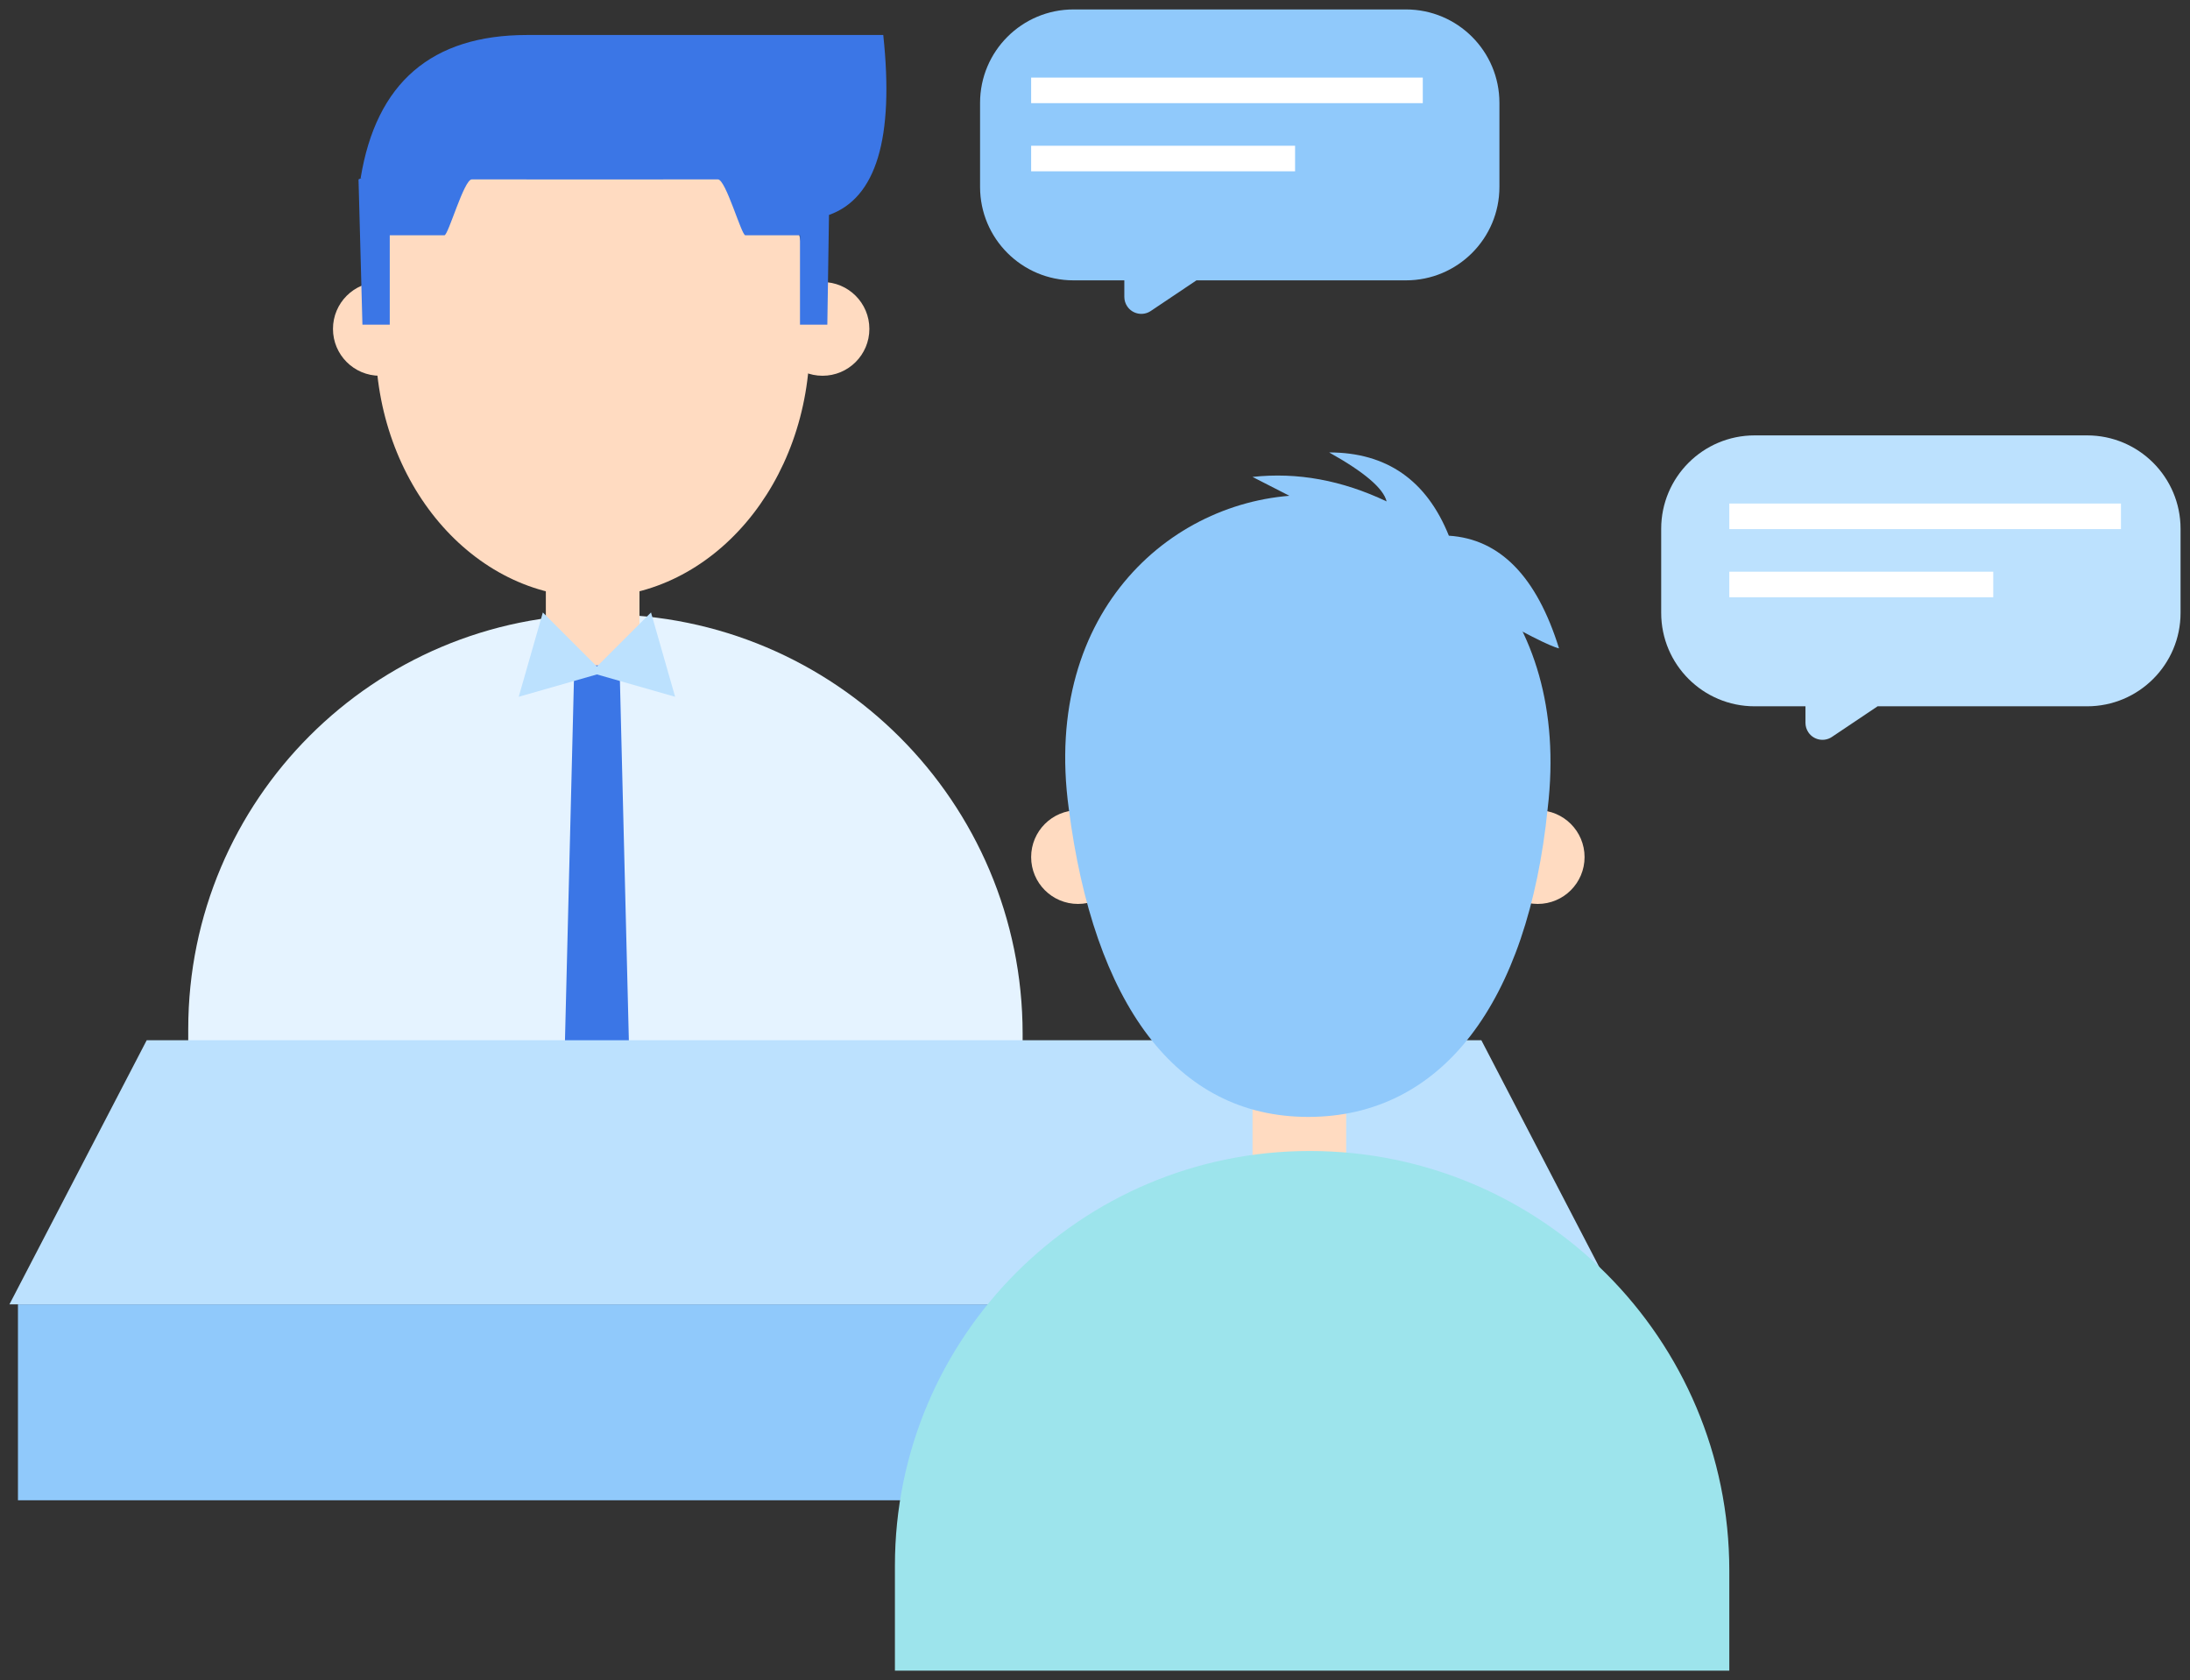 <?xml version="1.0" encoding="UTF-8"?>
<svg width="232px" height="178px" viewBox="0 0 232 178" version="1.1" xmlns="http://www.w3.org/2000/svg" xmlns:xlink="http://www.w3.org/1999/xlink">
    <rect x="0" y="0" width="232" height="178" fill="#333333" stroke="none"/>
    <!-- Generator: sketchtool 46.2 (44496) - http://www.bohemiancoding.com/sketch -->
    <title>0AAE9179-8B03-42E2-9CD8-797C966411CD</title>
    <desc>Created with sketchtool.</desc>
    <defs></defs>
    <g id="首页" stroke="none" stroke-width="1" fill="none" fill-rule="evenodd">
        <g id="Home---W-Copy-9" transform="translate(-102, -1377)">
            <g id="1" transform="translate(102, 1377)">
                <rect id="Rectangle-25" fill="#90C9FB" x="1.902" y="138.19" width="165.059" height="20.759"></rect>
                <path d="M63.885,65.082 L63.885,65.082 L63.885,65.082 L63.885,65.082 C88.433,65.082 108.333,84.982 108.333,109.531 L108.333,120.138 L19.941,120.138 L19.941,109.026 L19.941,109.026 C19.941,84.756 39.615,65.082 63.885,65.082 Z" id="Rectangle-22" fill="#E5F3FF"></path>
                <ellipse id="Oval-16" fill="#FFDBC1" cx="40.235" cy="34.846" rx="4.961" ry="4.964"></ellipse>
                <ellipse id="Oval-16-Copy-2" fill="#FFDBC1" cx="114.196" cy="90.805" rx="4.961" ry="4.964"></ellipse>
                <ellipse id="Oval-16-Copy" fill="#FFDBC1" cx="87.137" cy="34.846" rx="4.961" ry="4.964"></ellipse>
                <ellipse id="Oval-16-Copy-3" fill="#FFDBC1" cx="162.902" cy="90.805" rx="4.961" ry="4.964"></ellipse>
                <path d="M57.824,60.569 L67.745,60.569 L67.745,67.342 L67.745,67.342 C67.745,70.082 65.524,72.303 62.784,72.303 L62.784,72.303 L62.784,72.303 C60.045,72.303 57.824,70.082 57.824,67.342 L57.824,60.569 Z" id="Rectangle-24" fill="#FFDBC1"></path>
                <path d="M62.784,63.277 C75.487,63.277 85.784,51.156 85.784,36.205 C85.784,21.253 81.784,9.537 62.784,9.133 C43.784,8.729 39.784,21.253 39.784,36.205 C39.784,51.156 50.082,63.277 62.784,63.277 Z" id="Oval-15-Copy" fill="#FFDBC1"></path>
                <path d="M44.062,22.772 L44.238,34.395 L47.134,34.395 L47.134,24.926 C50.718,24.928 52.648,24.928 52.925,24.926 C53.337,24.929 54.991,19.012 55.821,19.008 C56.349,19.011 60.696,19.011 68.863,19.009 C77.03,19.011 81.378,19.011 81.906,19.008 C82.736,19.012 84.39,24.929 84.801,24.926 C85.079,24.928 87.009,24.928 90.593,24.926 L90.593,34.395 L93.488,34.395 L93.902,19.008 L93.561,18.853 L93.679,18.879 C92.034,8.765 86.156,3.708 76.044,3.708 C65.884,3.708 53.307,3.708 38.313,3.708 C37.144,14.64 39.058,20.994 44.054,22.769 C44.057,22.77 44.059,22.771 44.062,22.772 Z" id="Combined-Shape" fill="#3B76E6" transform="translate(65.941, 19.051) scale(-1, 1) translate(-65.941, -19.051) "></path>
                <polygon id="Rectangle-23" fill="#3B76E6" points="60.839 70.497 65.632 70.497 66.843 119.236 59.627 119.236"></polygon>
                <polygon id="Triangle" fill="#BCE1FE" transform="translate(57.824, 70.949) rotate(-135) translate(-57.824, -70.949) " points="57.824 66.887 62.333 75.01 53.314 75.01"></polygon>
                <polygon id="Triangle-Copy" fill="#BCE1FE" transform="translate(68.647, 70.949) scale(-1, 1) rotate(-135) translate(-68.647, -70.949) " points="68.647 66.887 73.157 75.01 64.137 75.01"></polygon>
                <polygon id="Rectangle-21" fill="#BCE1FE" points="15.541 110.21 156.93 110.21 171.471 138.19 1 138.19"></polygon>
                <rect id="Rectangle-24" fill="#FFDBC1" x="132.686" y="117.431" width="9.922" height="11.733"></rect>
                <path d="M138.747,121.944 L138.747,121.944 L138.747,121.944 L138.747,121.944 C163.296,121.944 183.196,141.844 183.196,166.392 L183.196,177 L94.804,177 L94.804,165.887 L94.804,165.887 C94.804,141.618 114.478,121.944 138.747,121.944 Z" id="Rectangle-22" fill="#9DE4EC"></path>
                <path d="M138.587,118.333 C152.734,118.333 161.864,106.262 163.957,85.641 C166.464,64.517 152.734,52.446 138.587,52.446 C124.533,52.446 110.343,64.517 113.217,85.641 C115.863,106.262 124.533,118.333 138.587,118.333 Z" id="Oval" fill="#90C9FB"></path>
                <path d="M185.88,46.128 L221.1,46.128 L221.1,46.128 C226.568,46.128 231,50.561 231,56.028 L231,64.93 L231,64.93 C231,70.398 226.568,74.83 221.1,74.83 L198.905,74.83 L194.066,78.076 L194.066,78.076 C193.241,78.63 192.122,78.409 191.569,77.584 C191.37,77.287 191.264,76.938 191.264,76.581 L191.264,74.83 L185.88,74.83 L185.88,74.83 C180.413,74.83 175.98,70.398 175.98,64.93 L175.98,56.028 L175.98,56.028 C175.98,50.561 180.413,46.128 185.88,46.128 Z" id="Rectangle-26" fill="#BCE1FE"></path>
                <path d="M113.724,1 L148.943,1 L148.943,1 C154.411,1 158.843,5.432 158.843,10.9 L158.843,19.802 L158.843,19.802 C158.843,25.27 154.411,29.702 148.943,29.702 L126.748,29.702 L121.909,32.948 L121.909,32.948 C121.084,33.502 119.966,33.281 119.412,32.456 C119.213,32.159 119.107,31.81 119.107,31.453 L119.107,29.702 L113.724,29.702 L113.724,29.702 C108.256,29.702 103.824,25.27 103.824,19.802 L103.824,10.9 L103.824,10.9 C103.824,5.432 108.256,1 113.724,1 Z" id="Rectangle-26-Copy" fill="#90C9FB"></path>
                <rect id="Rectangle-27" fill="#FFFFFF" x="109.235" y="8.221" width="41.49" height="2.708"></rect>
                <rect id="Rectangle-27-Copy-2" fill="#FFFFFF" x="183.196" y="53.349" width="41.49" height="2.708"></rect>
                <rect id="Rectangle-27-Copy" fill="#FFFFFF" x="109.235" y="15.441" width="27.961" height="2.708"></rect>
                <rect id="Rectangle-27-Copy-3" fill="#FFFFFF" x="183.196" y="60.569" width="27.961" height="2.708"></rect>
                <path d="" id="Path-2" stroke="#979797" stroke-width="0.9"></path>
                <path d="" id="Path-4"></path>
                <path d="M153.488,56.756 C151.12,50.874 146.892,47.933 140.804,47.933 C144.525,50.009 146.554,51.739 146.892,53.123 C142.157,50.874 137.422,50.009 132.686,50.528 L137.76,53.123 C154.057,63.048 163.19,68.238 165.157,68.692 C162.789,61.081 158.9,57.102 153.488,56.756 Z" id="Path-5" fill="#90C9FB"></path>
            </g>
        </g>
    </g>
</svg>